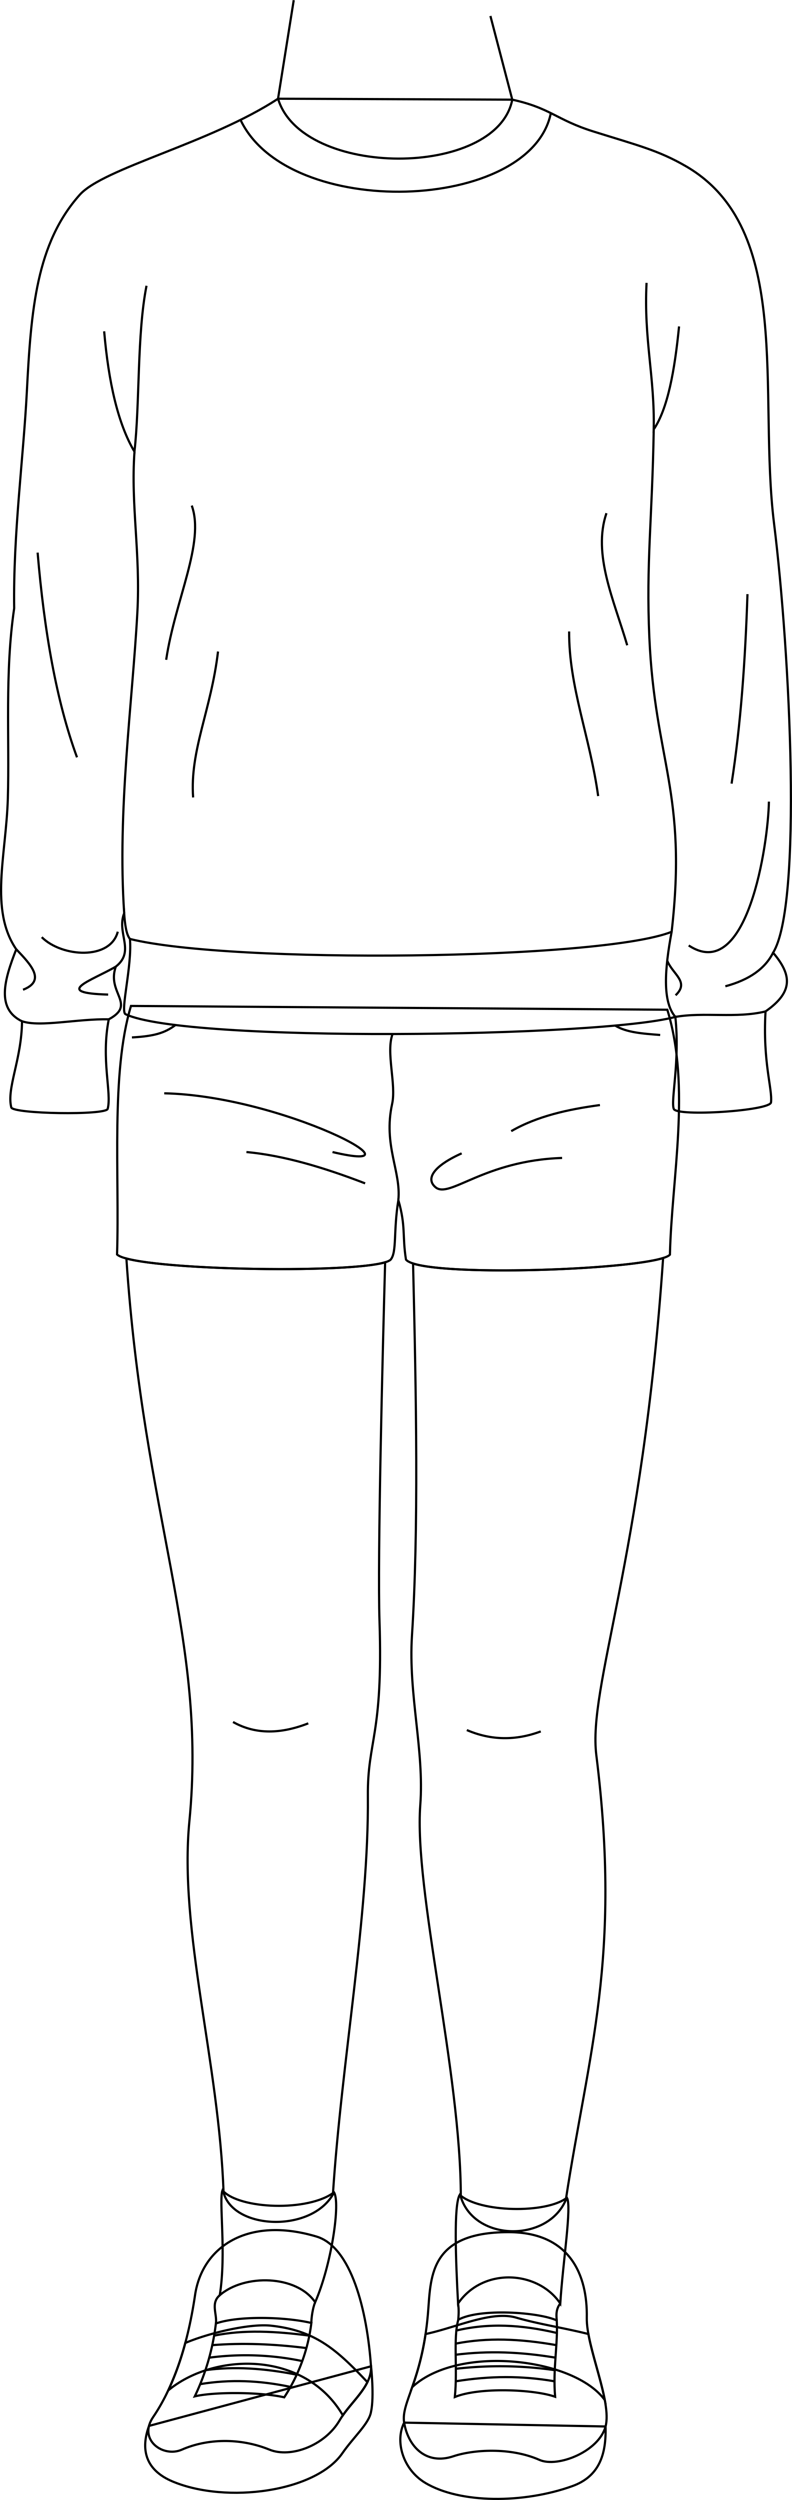 <svg id="presence" xmlns="http://www.w3.org/2000/svg" viewBox="0 0 721.69 2276.5">
  <defs>
    <style>
      .cls-1 {
        fill: none;
        stroke: #000;
        stroke-miterlimit: 10;
        stroke-width: 2px;
      }
    </style>
  </defs>
  <title>epilogue</title>
  <g id="skinHapa">
    <path class="cls-1" d="M604.25,1145.56c-34.52,10.82-192.43,16.36-227.85,5,2.89,121.82,5.16,242.41-1,338.74-3.42,53.64,11.31,104.6,7.57,154.37-5.82,77.45,37.06,244.19,36.93,356.93,12.81,40.78,79.16,41.4,95.68,2.67,20.51-134.23,50.87-220,27.81-405C535.62,1535.73,585.42,1421.53,604.25,1145.56Z"/>
    <path class="cls-1" d="M345.81,1476.22c-1.89-57.5,2.85-244,5.13-326.79-32.5,9.82-195,7.51-235.77-3.43,15.81,237.44,73.58,346.57,57.4,512.5-9.7,99.44,27.09,219.87,31.14,338.06,9.08,33.72,79.11,36.8,99.64,1.77,7.85-121.49,32.83-254.44,31.86-362.85C334.76,1584.83,349.23,1580.6,345.81,1476.22Z"/>
  </g>
  <g id="skinCreaseLine">
    <path class="cls-1" d="M492.74,1576.63c-22.73,8.47-45.18,8.28-67.35-1.23"/>
    <path class="cls-1" d="M280.91,1569.28c-24.35,9.5-47.44,10.62-68.56-1.23"/>
  </g>
  <g id="catherineSole">
    <path class="cls-1" d="M551.79,2209.55c.78,25.59-5.83,45.5-30.16,54.27-44.4,16-102.57,16.09-134.25-3-20.25-12.21-27.65-37.68-19.11-54.77Z"/>
    <path class="cls-1" d="M338.12,2154.74s3,27.64,0,41.22c-1.66,10.85-15.64,22.8-26.15,37.95-24.47,35.29-105.38,46.12-154.33,25.88-26-10.75-29.33-30.29-21.85-50.76Z"/>
  </g>
  <g id="catherineShoe">
    <path class="cls-1" d="M463.3,2032.6c56.17,0,72.13,39.17,71.39,77.89-.52,26.81,23.13,76.43,17.1,99.06-6.11,22.89-43.68,37.74-60.2,30.44-26.78-11.83-60.65-9.28-78.55-3.29-24.46,8.19-41.07-8.49-44.77-30.67-3-18.1,16.29-37.79,21.63-98.56C392.74,2075.21,389.54,2032.6,463.3,2032.6Z"/>
    <path class="cls-1" d="M288.36,2036.59c31.6,9.42,46.24,66.86,49.76,119.15.18,18.1-19,31.77-28.67,48.25-13.57,23.14-44.65,34.51-63.84,26.68-27.15-11.07-57.27-10-79.93,0-17.1,7.53-40.23-9.07-26.15-29.68,17.07-25,30.84-61.23,38.21-111.11C184.28,2045.64,226,2018,288.36,2036.59Z"/>
  </g>
  <g id="catherineShoeStripe">
    <path class="cls-1" d="M387.79,2125.38a254.4,254.4,0,0,1-12.18,48.35c41.78-38.84,147.43-26.86,175.48,11.75-3.52-18.83-11.59-41.74-14.92-60.12-23.21-5.81-45.48-9-66.41-15.1C447.18,2104.14,415.43,2119.55,387.79,2125.38Z"/>
    <path class="cls-1" d="M153.29,2176.72c42-34.81,124.52-36.38,159.12,22.69,7.21-10.31,17.23-19.75,22.37-30.23-28.74-30.48-47.89-47-87.67-51.4-19.28-2.11-55.87,6.31-78.28,15.73A257.81,257.81,0,0,1,153.29,2176.72Z"/>
  </g>
  <g id="catherineShoelace">
    <path class="cls-1" d="M505.84,2182.48c-19.23-6.82-69.15-8.91-91.38.23,2.58-25.86-1.6-53.45,3.14-70.36,19.5-10.68,73.52-6.92,89.73.63C508.53,2134.6,503.66,2156.85,505.84,2182.48Z"/>
    <path class="cls-1" d="M283.72,2115.31c-22.89-5.5-65.91-6.87-87,.45a211.49,211.49,0,0,1-19.23,66.37C194.47,2178,237,2178,259,2183A159.58,159.58,0,0,0,283.72,2115.31Z"/>
  </g>
  <g id="catherineSock">
    <path class="cls-1" d="M304.35,1996.33c-23.27,17.76-86.34,15.53-101.64-1.77-3.4,9.6,3.7,57.34-2.45,95.45,22.65-19.59,70.05-18.37,86.94,6.41C302.35,2061.56,310.29,2005.45,304.35,1996.33Z"/>
    <path class="cls-1" d="M516.59,2001.23c-18.76,14.7-80,13.47-97.68-2.67-5.57,9.41-3.6,59.71-1.51,99,22.88-33.29,72.92-30,93.13,0C513,2059,521.1,2009.19,516.59,2001.23Z"/>
  </g>
  <g id="clothesOverlapLine">
    <path class="cls-1" d="M505.27,2168.41c-30-5.17-58.72-5-90,0"/>
    <path class="cls-1" d="M505.51,2158.28a350.66,350.66,0,0,0-90.14-1.26"/>
    <path class="cls-1" d="M506.17,2146.88c-31.84-5.26-60.88-6.41-90.95-2.66"/>
    <path class="cls-1" d="M507,2135.48c-33.41-5.87-62.94-7-91.73-1.39"/>
    <path class="cls-1" d="M507.47,2124.41c-32.57-7.6-62-9.22-91.62-2.24"/>
    <path class="cls-1" d="M264.69,2173.52c-28-5.95-55.4-7-82.24-2.53"/>
    <path class="cls-1" d="M270.35,2162.4c-29.23-5.8-57.14-7.73-83.16-4.12"/>
    <path class="cls-1" d="M275.45,2150a253.64,253.64,0,0,0-84.77-3.11"/>
    <path class="cls-1" d="M279.22,2138.16c-29.76-3.77-58.44-4.84-85.74-2.68"/>
    <path class="cls-1" d="M281.88,2126.82c-30.61-4-59.91-5.56-86.73,0"/>
    <path class="cls-1" d="M200.26,2090c-8.49,7.3-2.38,17-3.5,25.75"/>
    <path class="cls-1" d="M287.2,2096.42c-2.24,4.92-3.59,15-3.48,18.89"/>
    <path class="cls-1" d="M510.53,2097.59c-4.36,5.36-3.49,11.89-3.2,15.39"/>
    <path class="cls-1" d="M417.4,2097.59c.88,6,.5,10,.2,14.76"/>
  </g>
  <path id="catherineShorts" class="cls-1" d="M608.08,919.46c21.63,70.43,4,152.8,2.37,223-11.55,13.85-227.83,21.79-240.53,4.47-3.47-21.94,0-30-6.93-54.19-4.62,28.86-1.24,47.08-6.93,54.19-12.7,13.86-234.39,10.39-249.4-4.62,2.31-72.74-5.77-165.11,12.7-226.3Z"/>
  <g id="clothesDisplayLine">
    <path class="cls-1" d="M601.58,942.46c-15.84-1.24-30.63-2.2-40.94-8.53"/>
    <path class="cls-1" d="M159.87,933.42c-9.94,7.33-19.25,10.1-39.63,11.27"/>
    <path class="cls-1" d="M357.71,941.62c-6.17,16.64,3.52,45.75-.39,63.59-8.26,37.61,8.26,61.46,5.67,87.52"/>
  </g>
  <g id="clothesFoldLine">
    <path class="cls-1" d="M149.67,995.56c108.17,2.38,243.67,74.89,153.33,53.49"/>
    <path class="cls-1" d="M332.72,1077.58c-38.13-14.69-74.7-25.49-108.16-28.53"/>
    <path class="cls-1" d="M546.67,1006.26c-29.14,3.94-57.11,10.08-80.83,23.77"/>
    <path class="cls-1" d="M420.67,1050.24c-25.63,11.54-33.06,23.15-23.77,30.9,12.68,10.58,44-24.34,115.3-26.71"/>
  </g>
  <path id="catherineSweater" class="cls-1" d="M466.8,90.75c35.21,7.73,40,18.32,73.72,28.91,40.53,12.74,59.23,17.08,84.57,31.75,98.36,57,65.49,206.25,80.24,325.27s25.88,347.69-.86,390.83c16.68,19.74,19.08,35.4-6.9,53.49-2.64,46.56,6.36,70.15,5,82.82-.8,7.68-85.65,13.19-88.59,6-3-7.3,5.73-43.25,1.41-83.83-68.75,18.66-446.22,23.73-501.09-2.51-4.82-3,6.2-44,4.1-68.49-3.22-3.83-4.55-12.78-5.27-23.42C106,850,123.5,866,105.55,880.2c-8.7,24,19.22,34.19-6.44,48-7.25,36.78,2.86,67-1,81.54-1.59,6-86.32,4.65-87.83-1.34C5.86,990.9,19.66,965,20.08,930c-23.71-11.46-16.23-37.69-5.27-65.56C-9.74,828.48,5.6,778.83,7.14,727.18c1.61-54.13-2.89-114.58,5.78-173.31-1-67.39,8.45-137,11.55-197.36,3.84-74.75,8.66-134.79,48.14-179.08C94.37,153,191.73,130.33,253.35,89.89Z"/>
  <g id="clothesOverlapLine-2" data-name="clothesOverlapLine">
    <path class="cls-1" d="M501.94,103c-18.38,90.41-239.21,98.14-282.78,6.17"/>
    <path class="cls-1" d="M122.55,411.28c-3.49,48.83,5.57,92.15,2.61,146.5-4.44,81.57-18.31,180.51-12,273.83"/>
    <path class="cls-1" d="M697.57,921c-26.52,6.52-56.17.41-82.15,5-12-13.88-9.73-43.45-3.41-77.53,14.57-126.78-15.28-155.12-20.31-268-3-67.76,2.61-107.26,4-189.4"/>
    <path class="cls-1" d="M99.11,928.2c-28-.68-62.68,7.39-79,1.75"/>
    <path class="cls-1" d="M612,848.5c-64.79,25.82-401.39,29.31-493.58,6.53"/>
  </g>
  <g id="clothesFoldLine-2" data-name="clothesFoldLine">
    <path class="cls-1" d="M133.51,260.21c-8.75,44-6,107-11,151.07C107.42,385.8,98.92,347.94,94.91,301.7"/>
    <path class="cls-1" d="M34.27,503.2c6.06,71.57,17.09,135.21,35.9,186.43"/>
    <path class="cls-1" d="M174.73,460.37c12.09,33.8-15.12,85.66-23.31,140.46"/>
    <path class="cls-1" d="M198.66,593.27c-6.3,53.54-25.82,90.07-22.67,132.9"/>
    <path class="cls-1" d="M38.05,853.39c18.27,18.27,62.52,21.17,69.28-5"/>
    <path class="cls-1" d="M14.81,864.39C28.43,878.7,42,893,21,901.26"/>
    <path class="cls-1" d="M105.55,880.2c-22.15,12.87-58.5,24-7,25.47"/>
    <path class="cls-1" d="M608,874.8c5.1,12.6,20.51,19.28,7.62,31.5"/>
    <path class="cls-1" d="M704.47,867.51c-7.27,14.5-21.69,24.76-43.51,30.6"/>
    <path class="cls-1" d="M700.65,729.94c-.63,38.42-19.53,166.28-73.07,131"/>
    <path class="cls-1" d="M681.12,541c-2,59.9-6,118.09-14.49,172.58"/>
    <path class="cls-1" d="M552.63,467.3c-12.84,37.48,6.93,79.36,18.9,120.3"/>
    <path class="cls-1" d="M518.62,575c-.38,49.94,18.9,95.74,26.45,149.91"/>
    <path class="cls-1" d="M589.16,257.56c-2.61,51.55,7.56,85.66,6.51,133.49,12.81-18.92,19.11-53.58,23.1-93.81"/>
  </g>
  <g id="skinHapa-2" data-name="skinHapa">
    <path class="cls-1" d="M446.87,14.53,466.8,90.75c-14,71.71-191.53,71.71-213.45-.86L267.66.16"/>
  </g>
</svg>
